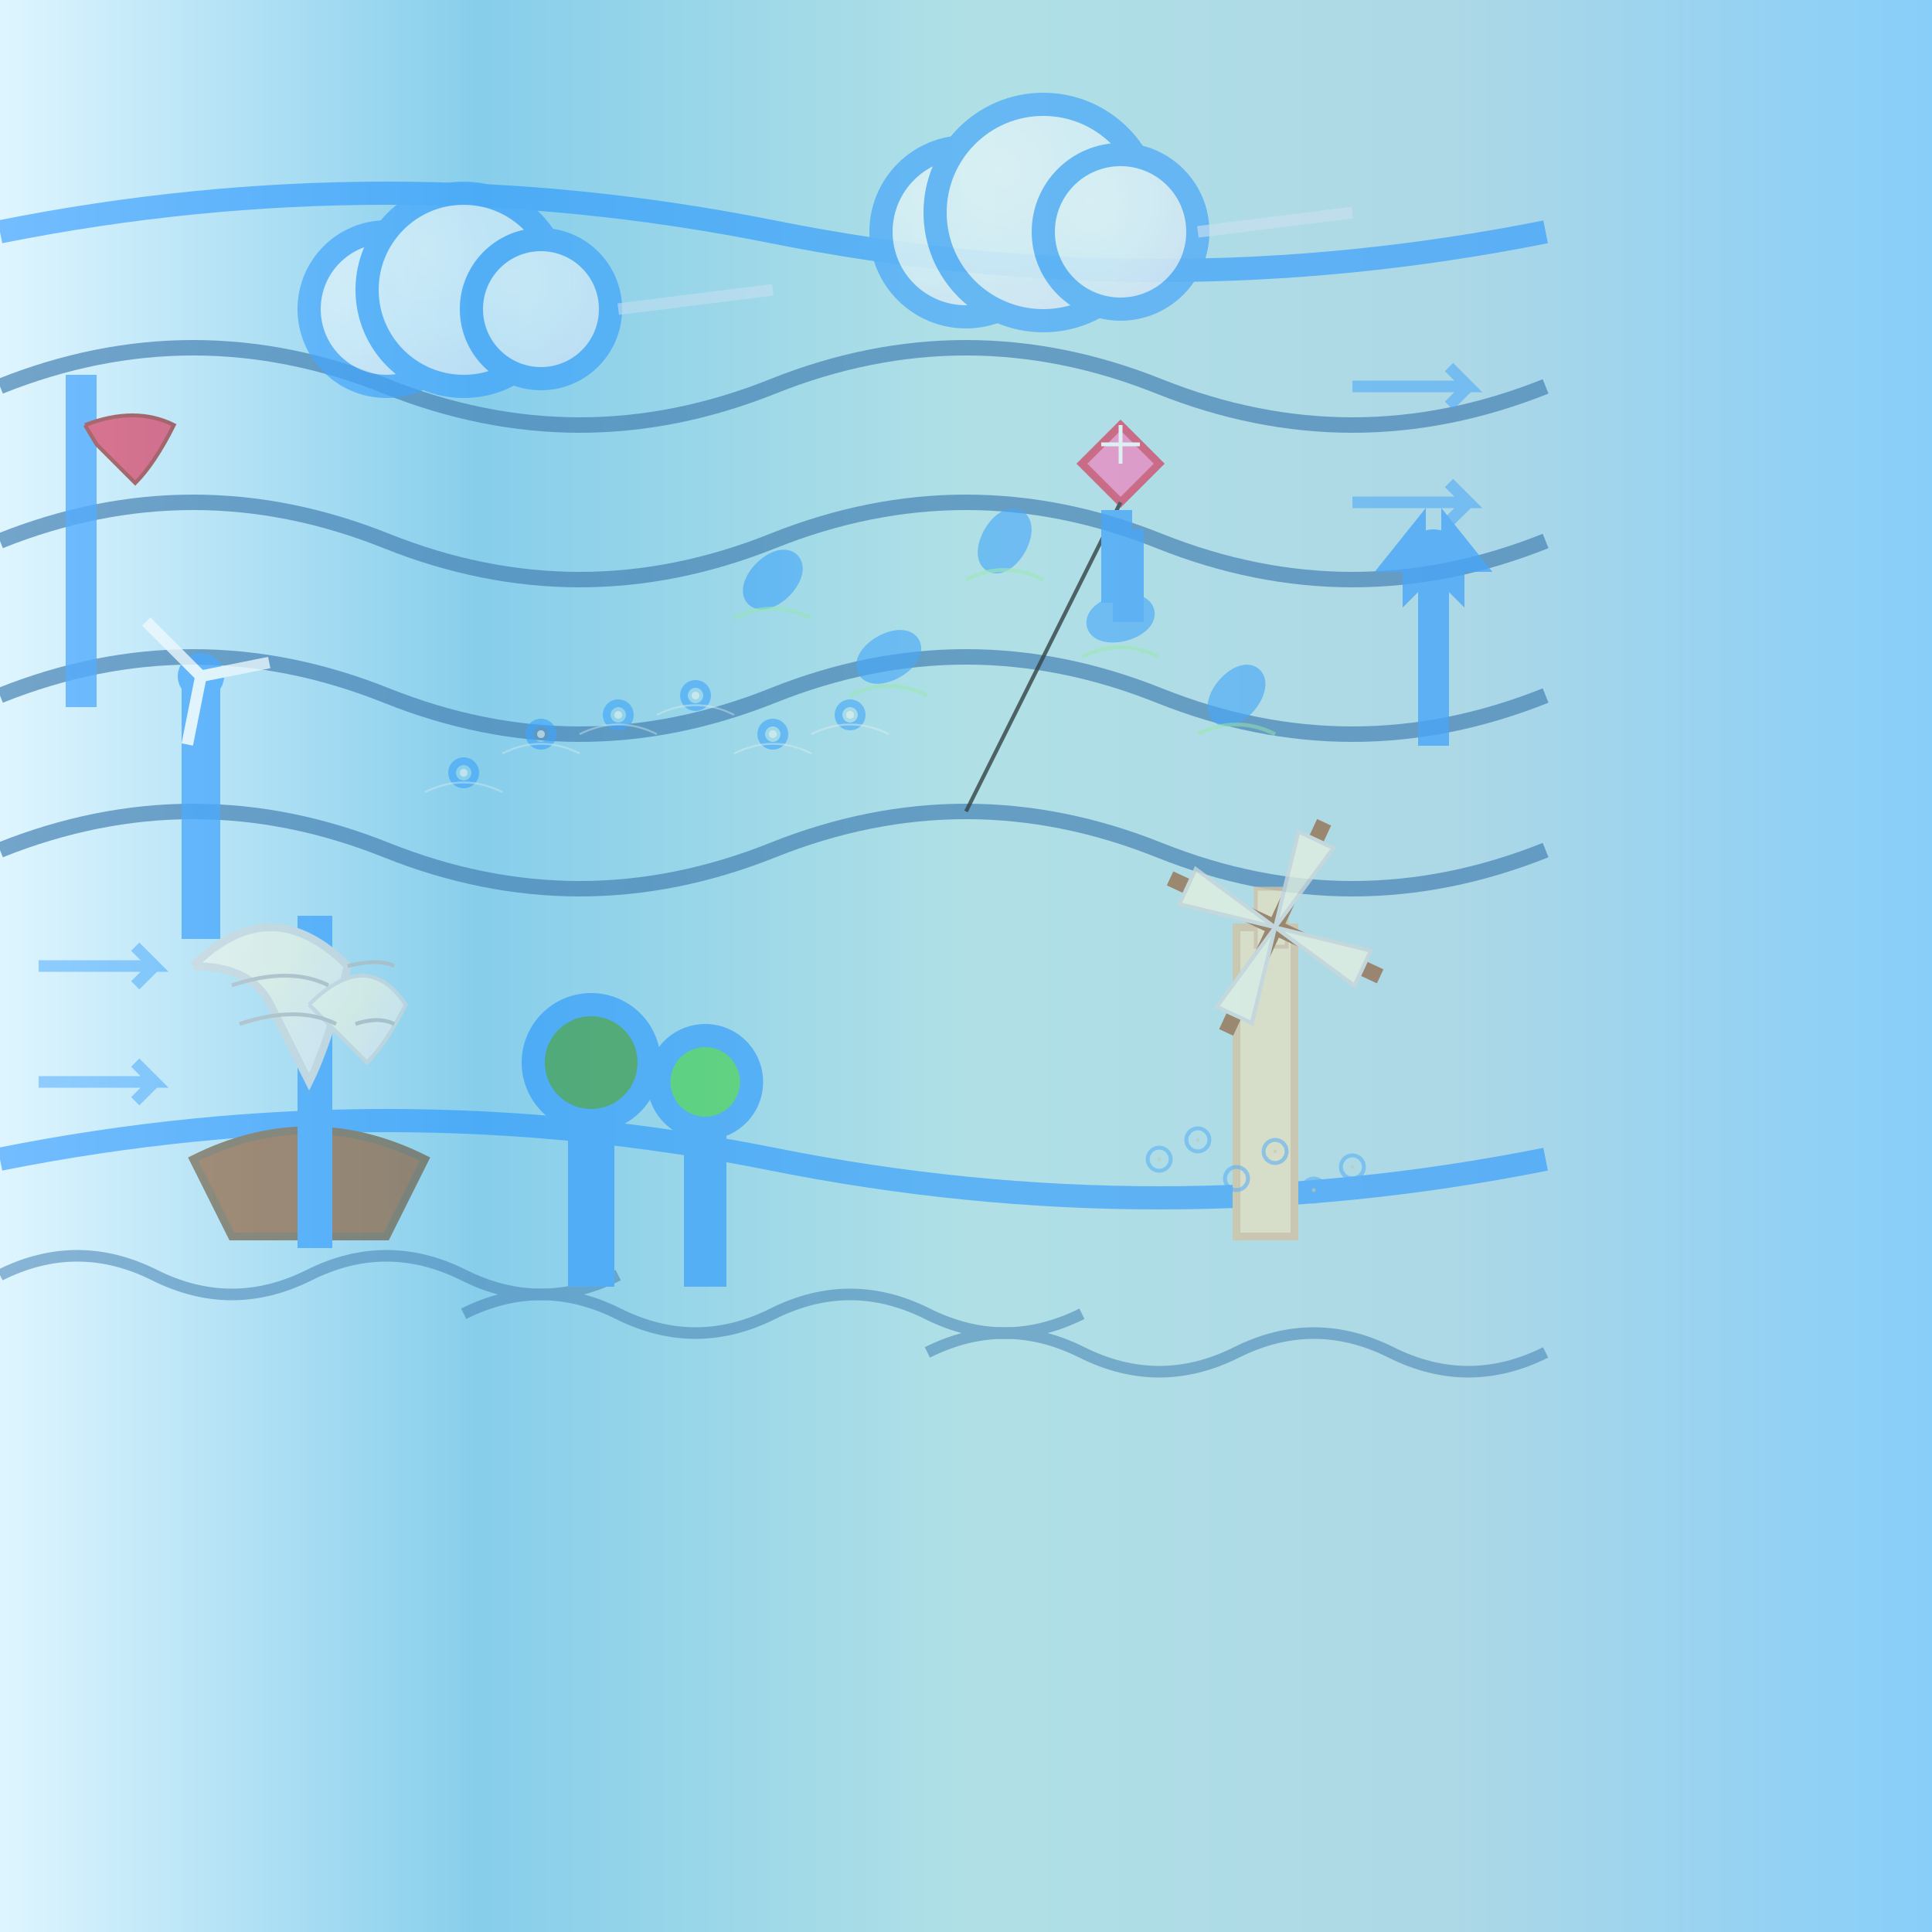 <svg viewBox="0 0 500 500" xmlns="http://www.w3.org/2000/svg">
  <rect x="0" y="0" width="500" height="500" fill="#333333" stroke="none"/>
  <defs>
    <linearGradient id="windGradient" x1="0%" y1="0%" x2="100%" y2="0%">
      <stop offset="0%" stop-color="#E0F6FF"/>
      <stop offset="25%" stop-color="#87CEEB"/>
      <stop offset="50%" stop-color="#B0E0E6"/>
      <stop offset="75%" stop-color="#ADD8E6"/>
      <stop offset="100%" stop-color="#87CEFA"/>
    </linearGradient>
    <radialGradient id="cloudGradient" cx="0.3" cy="0.3" r="0.8">
      <stop offset="0%" stop-color="#FFF"/>
      <stop offset="50%" stop-color="#F0F8FF"/>
      <stop offset="100%" stop-color="#E6E6FA"/>
    </radialGradient>
    <linearGradient id="sailGradient" x1="0%" y1="0%" x2="100%" y2="100%">
      <stop offset="0%" stop-color="#FFFAF0"/>
      <stop offset="50%" stop-color="#F5F5DC"/>
      <stop offset="100%" stop-color="#E6E6FA"/>
    </linearGradient>
  </defs>  <!-- Sky background -->
  <rect width="500" height="500" fill="url(#windGradient)"/>
  
  <!-- Large wind currents -->
  <g stroke="#4682B4" stroke-width="4" fill="none" opacity="0.7">
  <path d="M0 100 Q50 80 100 100 Q150 120 200 100 Q250 80 300 100 Q350 120 400 100"/>
  <path d="M0 140 Q50 120 100 140 Q150 160 200 140 Q250 120 300 140 Q350 160 400 140"/>
  <path d="M0 180 Q50 160 100 180 Q150 200 200 180 Q250 160 300 180 Q350 200 400 180"/>
  <path d="M0 220 Q50 200 100 220 Q150 240 200 220 Q250 200 300 220 Q350 240 400 220"/>
  
  <!-- Stronger wind streams -->
  <g stroke="#1E90FF" stroke-width="6" fill="none" opacity="0.8">
  <path d="M0 60 Q100 40 200 60 Q300 80 400 60"/>
  <path d="M0 300 Q100 280 200 300 Q300 320 400 300"/>
  
    <!-- Windmill -->
    <rect x="320" y="240" width="15" height="80" fill="#F5DEB3" stroke="#DEB887" stroke-width="2"/>
    <rect x="325" y="230" width="8" height="15" fill="#F5DEB3" stroke="#DEB887" stroke-width="1"/>
  
    <!-- Windmill blades spinning -->
    <g stroke="#8B4513" stroke-width="4" transform="rotate(25 330 240)">
    <path d="M330 240 L330 210"/>
    <path d="M330 240 L360 240"/>
    <path d="M330 240 L330 270"/>
    <path d="M330 240 L300 240"/>
    </g>
  
    <!-- Blade canvas -->
    <g fill="#F5F5DC" stroke="#D3D3D3" stroke-width="1" transform="rotate(25 330 240)">
    <path d="M330 240 L335 215 L325 215 Z"/>
    <path d="M330 240 L355 235 L355 245 Z"/>
    <path d="M330 240 L335 265 L325 265 Z"/>
    <path d="M330 240 L305 235 L305 245 Z"/>
    </g>
  
    <!-- Sailing ship -->
    <path d="M50 300 Q80 285 110 300 L100 320 L60 320 Z" fill="#8B4513" stroke="#654321" stroke-width="2"/>
  
    <!-- Ship mast -->
    <rect x="80" y="240" width="3" height="80" fill="#8B4513"/>
  
    <!-- Main sail (billowing in wind) -->
    <path d="M50 250 Q70 230 90 250 Q85 270 80 280 Q75 270 70 260 Q65 250 50 250" 
        fill="url(#sailGradient)" stroke="#D3D3D3" stroke-width="2"/>
  
    <!-- Jib sail -->
    <path d="M80 260 Q95 245 105 260 Q100 270 95 275 Q90 270 85 265 Q80 260 80 260" 
        fill="url(#sailGradient)" stroke="#D3D3D3" stroke-width="1"/>
  
    <!-- Sail lines showing wind -->
    <g stroke="#B0B0B0" stroke-width="1">
    <path d="M60 255 Q75 250 85 255"/>
    <path d="M62 265 Q77 260 87 265"/>
    <path d="M90 250 Q98 248 102 250"/>
    <path d="M92 265 Q98 263 102 265"/>
    </g>
  
    <!-- Waves (wind-driven) -->
    <g stroke="#4682B4" stroke-width="3" fill="none">
    <path d="M0 330 Q20 320 40 330 Q60 340 80 330 Q100 320 120 330 Q140 340 160 330"/>
    <path d="M120 340 Q140 330 160 340 Q180 350 200 340 Q220 330 240 340 Q260 350 280 340"/>
    <path d="M240 350 Q260 340 280 350 Q300 360 320 350 Q340 340 360 350 Q380 360 400 350"/>
    </g>
  
    <!-- Trees bending in wind -->
    <rect x="150" y="280" width="6" height="50" fill="#8B4513"/>
    <circle cx="153" cy="275" r="15" fill="#228B22" transform="rotate(30 153 275)"/>
  
    <rect x="180" y="285" width="5" height="45" fill="#8B4513"/>
    <circle cx="182.5" cy="280" r="12" fill="#32CD32" transform="rotate(25 182.5 280)"/>
  
    <!-- Leaves blowing in wind -->
    <g fill="#228B22" opacity="0.8">
    <ellipse cx="200" cy="150" rx="3" ry="6" transform="rotate(45 200 150)"/>
    <ellipse cx="230" cy="170" rx="3" ry="6" transform="rotate(60 230 170)"/>
    <ellipse cx="260" cy="140" rx="3" ry="6" transform="rotate(30 260 140)"/>
    <ellipse cx="290" cy="160" rx="3" ry="6" transform="rotate(75 290 160)"/>
    <ellipse cx="320" cy="180" rx="3" ry="6" transform="rotate(40 320 180)"/>
    </g>
  
    <!-- Motion lines for leaves -->
    <g stroke="#90EE90" stroke-width="1" opacity="0.6">
    <path d="M190 160 Q200 155 210 160"/>
    <path d="M220 180 Q230 175 240 180"/>
    <path d="M250 150 Q260 145 270 150"/>
    <path d="M280 170 Q290 165 300 170"/>
    <path d="M310 190 Q320 185 330 190"/>
    </g>
  
    <!-- Clouds driven by wind -->
    <g fill="url(#cloudGradient)" opacity="0.9">
    <circle cx="100" cy="80" r="20"/>
    <circle cx="120" cy="75" r="25"/>
    <circle cx="140" cy="80" r="18"/>
    
    <circle cx="250" cy="60" r="22"/>
    <circle cx="270" cy="55" r="28"/>
    <circle cx="290" cy="60" r="20"/>
    </g>
  
    <!-- Cloud motion streaks -->
    <g stroke="#E6E6FA" stroke-width="3" opacity="0.6">
    <path d="M160 80 L200 75"/>
    <path d="M310 60 L350 55"/>
    </g>
  
    <!-- Kite flying in wind -->
    <path d="M280 120 L290 110 L300 120 L290 130 Z" fill="#FF69B4" stroke="#DC143C" stroke-width="2"/>
    <path d="M285 115 L295 115 M290 110 L290 120" stroke="#FFF" stroke-width="1"/>
  
    <!-- Kite string -->
    <path d="M290 130 Q280 150 270 170 Q260 190 250 210" stroke="#000" stroke-width="1"/>
  
    <!-- Kite tail ribbons -->
    <g fill="#FFD700">
    <rect x="288" y="135" width="2" height="8"/>
    <rect x="291" y="140" width="2" height="8"/>
    <rect x="288" y="145" width="2" height="8"/>
    <rect x="291" y="150" width="2" height="8"/>
    </g>
  
    <!-- Weather vane -->
    <rect x="370" y="150" width="2" height="40" fill="#A9A9A9"/>
    <circle cx="371" cy="145" r="5" fill="#A9A9A9"/>
  
    <!-- Vane arrow pointing wind direction -->
    <path d="M371 145 L380 145 L376 140 L376 150 Z" fill="#FFD700"/>
    <path d="M371 145 L362 145 L366 140 L366 150 Z" fill="#FFD700"/>
  
    <!-- Dandelion seeds blowing -->
    <g fill="#FFFAF0" opacity="0.8">
    <circle cx="120" cy="200" r="1"/>
    <circle cx="140" cy="190" r="1"/>
    <circle cx="160" cy="185" r="1"/>
    <circle cx="180" cy="180" r="1"/>
    <circle cx="200" cy="190" r="1"/>
    <circle cx="220" cy="185" r="1"/>
    </g>
  
    <!-- Seed trails -->
    <g stroke="#FFFAF0" stroke-width="0.5" opacity="0.5">
    <path d="M110 205 Q120 200 130 205"/>
    <path d="M130 195 Q140 190 150 195"/>
    <path d="M150 190 Q160 185 170 190"/>
    <path d="M170 185 Q180 180 190 185"/>
    <path d="M190 195 Q200 190 210 195"/>
    <path d="M210 190 Q220 185 230 190"/>
    </g>
  
    <!-- Wind turbine (modern) -->
    <rect x="50" y="180" width="4" height="60" fill="#E6E6FA"/>
    <circle cx="52" cy="175" r="3" fill="#A9A9A9"/>
  
    <!-- Turbine blades -->
    <g stroke="#FFF" stroke-width="3" transform="rotate(-45 52 175)">
    <path d="M52 175 L52 155"/>
    <path d="M52 175 L67 185"/>
    <path d="M52 175 L37 185"/>
    </g>
  
    <!-- Flag on pole fluttering -->
    <rect x="20" y="100" width="2" height="80" fill="#A9A9A9"/>
    <path d="M22 110 Q35 105 45 110 Q40 120 35 125 Q30 120 25 115 Q22 110 22 110" 
        fill="#DC143C" stroke="#8B0000" stroke-width="1"/>
  
    <!-- Wind direction arrows -->
    <g stroke="#1E90FF" stroke-width="3" opacity="0.7">
    <path d="M350 100 L380 100 L375 95 M380 100 L375 105"/>
    <path d="M350 130 L380 130 L375 125 M380 130 L375 135"/>
    <path d="M10 250 L40 250 L35 245 M40 250 L35 255"/>
    <path d="M10 280 L40 280 L35 275 M40 280 L35 285"/>
    </g>
  
    <!-- Dust or sand particles -->
    <g fill="#DEB887" opacity="0.6">
    <circle cx="300" cy="300" r="0.5"/>
    <circle cx="310" cy="295" r="0.5"/>
    <circle cx="320" cy="305" r="0.5"/>
    <circle cx="330" cy="298" r="0.5"/>
    <circle cx="340" cy="308" r="0.5"/>
    <circle cx="350" cy="302" r="0.5"/>
    </g>
  
    <!-- Chinese character -->
    
    <!-- Title -->
    
    </g>
  </g>
</svg> 